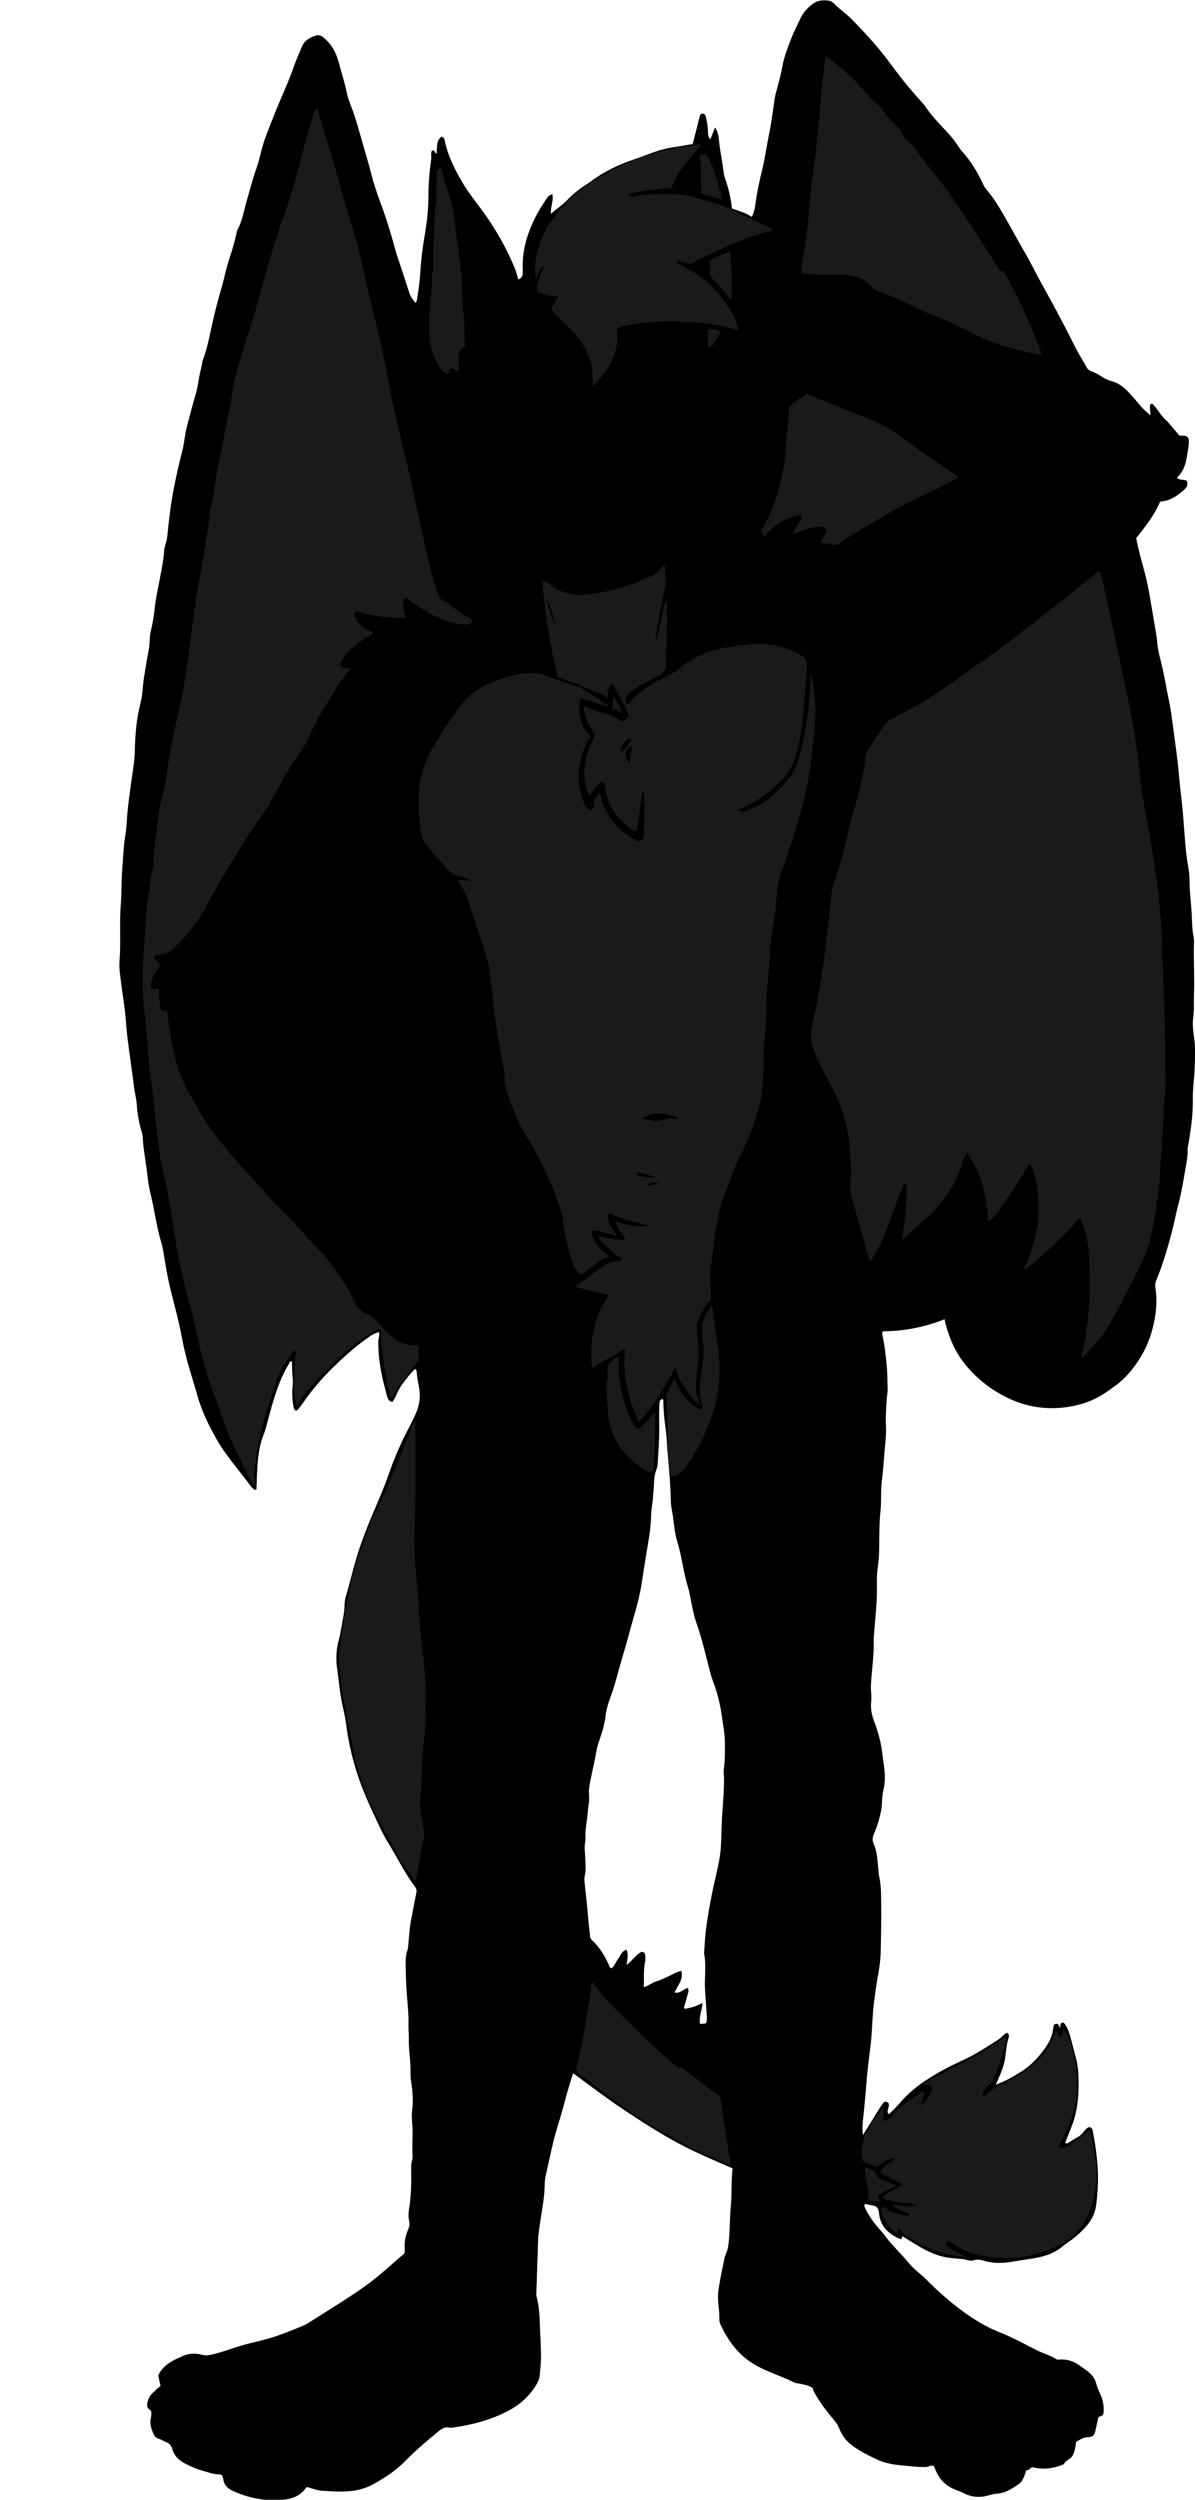<?xml version="1.0" encoding="utf-8"?>
<!-- Generator: Adobe Illustrator 24.1.1, SVG Export Plug-In . SVG Version: 6.00 Build 0)  -->
<svg version="1.1" id="Layer_1" xmlns="http://www.w3.org/2000/svg" xmlns:xlink="http://www.w3.org/1999/xlink" x="0px" y="0px"
	 viewBox="0 0 353.01 738.15" style="enable-background:new 0 0 353.01 738.15;" xml:space="preserve">
<style type="text/css">
	.st0{fill:#1A1A1A;}
</style>
<g>
	<path d="M47.42,704.55c-0.22-1.04-0.44-2.03-0.67-3.1c0.83-1.92,2.38-3.25,4.18-4.29c1-0.58,2.09-1.01,3.15-1.49
		c1.89-0.86,3.85-0.83,5.81-0.3c0.89,0.24,1.67,0.12,2.57-0.07c3.49-0.76,6.77-2.17,10.2-3.07c2.18-0.57,4.39-1.03,6.55-1.66
		c3.62-1.04,7.09-2.49,10.57-3.93c0.38-0.16,0.74-0.36,1.09-0.57c4.68-2.97,9.4-5.88,14.02-8.94c3.83-2.53,7.41-5.4,10.82-8.48
		c1.17-1.05,2.38-2.05,3.68-3.16c0.26-0.6,0.16-1.36,0.14-2.1c-0.05-1.75,0.32-3.39,1.01-4.98c0.35-0.81,0.54-1.56,0.33-2.53
		c-0.26-1.18-0.23-2.48-0.03-3.68c0.61-3.6,0.67-7.21,0.63-10.84c-0.01-1.23-0.09-2.47,0.33-3.67c0.11-0.31,0.09-0.68,0.07-1.02
		c-0.16-2.58,0.06-5.16,0-7.73c-0.04-1.47-0.2-2.95-0.22-4.42c-0.01-0.88,0.17-1.76,0.23-2.64c0.17-2.54-0.07-5.07-0.48-7.56
		c-0.19-1.16-0.11-2.3-0.13-3.42c-0.05-3.01-0.57-5.98-0.5-8.99c0.03-1.29-0.15-2.59-0.1-3.89c0.11-3.02-0.26-6.02-0.48-9.01
		c-0.23-3.14-0.34-6.28-0.36-9.43c-0.01-1.24,0.09-2.46,0.5-3.64c0.27-0.78,0.27-1.61,0.35-2.42c0.22-2.38,0.36-4.76,0.85-7.11
		c0.53-2.54,0.96-5.09,1.48-7.63c0.12-0.6,0.01-1.07-0.34-1.53c-3.1-4.12-5.31-8.78-8.02-13.13c-1.7-2.73-2.96-5.71-4.33-8.61
		c-2.07-4.39-3.95-8.85-5.34-13.51c-1.25-4.2-2.18-8.47-2.72-12.82c-0.21-1.69-0.58-3.37-0.96-5.03c-0.8-3.47-1.13-7.01-1.57-10.53
		c-0.1-0.81-0.26-1.62-0.31-2.43c-0.14-2.27,0.01-4.56,0.61-6.71c0.59-2.12,0.87-4.27,1.27-6.42c0.25-1.34,0.48-2.68,0.48-4.06
		c0-1.86,0.72-3.61,1.19-5.39c1.08-4.09,2.11-8.22,3.5-12.21c0.94-2.7,1.97-5.39,3.08-8.04c1.88-4.47,3.85-8.9,5.44-13.49
		c1.14-3.28,2.48-6.5,3.97-9.66c1.34-2.85,2.98-5.56,4.14-8.47c0.81-2.03,1.09-4.27,0.78-6.45c-0.26-1.82-0.74-3.61-0.81-5.47
		c-0.01-0.17-0.21-0.34-0.39-0.62c-1.57,1.38-2.72,3.04-3.93,4.65c-1.19,1.59-1.71,3.54-2.83,5.15c-1.17-0.26-1.44-1.15-1.66-1.99
		c-0.59-2.24-1.19-4.5-1.63-6.77c-0.47-2.4-0.77-4.84-0.84-7.29c-0.03-1.09-0.14-2.18,0.19-3.26c0.11-0.37,0.02-0.8,0.02-1.33
		c-1.28,0.29-2.27,0.88-3.19,1.54c-1.61,1.15-3.2,2.35-4.71,3.64c-5.42,4.64-10.43,9.67-14.49,15.58c-0.5,0.73-1.07,1.42-1.62,2.12
		c-0.12,0.14-0.34,0.2-0.46,0.27c-0.39-0.01-0.61-0.26-0.67-0.49c-0.4-1.59-0.52-3.23-0.53-4.86c-0.01-1.34,0.32-2.71,0.15-4.02
		c-0.23-1.7-0.14-3.41-0.26-5.09c-0.7-0.24-0.68,0.35-0.86,0.64c-3.29,5.47-4.86,11.57-6.47,17.65c-0.32,1.19-0.64,2.37-1.1,3.51
		c-0.88,2.17-1.27,4.46-1.55,6.78c-0.36,3.05-0.33,6.12-0.48,9.14c-0.57,0.34-0.82-0.07-1.12-0.33c-0.2-0.18-0.4-0.38-0.56-0.6
		c-3.4-4.62-7.28-8.88-10.13-13.91c-2.3-4.06-4.34-8.22-5.61-12.74c-0.96-3.42-2.08-6.8-3.01-10.22c-0.66-2.44-1.22-4.91-1.68-7.39
		c-0.74-4.04-1.8-7.99-2.82-11.96c-0.68-2.65-1.26-5.32-1.74-8.01c-0.5-2.75-0.79-5.57-1.59-8.24c-1.26-4.21-1.77-8.55-2.78-12.79
		c-0.46-1.93-0.89-3.85-1.09-5.82c-0.42-4-1.25-7.95-1.48-11.98c-0.03-0.61-0.17-1.22-0.35-1.8c-0.79-2.56-1.21-5.17-1.4-7.85
		c-0.14-1.89-0.65-3.75-0.88-5.66c-0.56-4.61-1.27-9.2-1.84-13.81c-0.34-2.78-0.48-5.58-0.8-8.36c-0.31-2.71-0.79-5.4-1.11-8.12
		c-0.25-2.1-0.64-4.24-0.47-6.32c0.45-5.6-0.07-11.22,0.38-16.81c0.29-3.55,0.15-7.12,0.45-10.65c0.28-3.26,0.35-6.53,0.9-9.79
		c0.4-2.4,0.43-4.9,0.68-7.34c0.3-2.92,0.7-5.82,1.11-8.72c0.41-2.9,0.93-5.79,1-8.75c0.11-4.78,0.48-9.58,1.69-14.21
		c0.65-2.49,0.63-5,1.02-7.48c0.44-2.83,0.91-5.66,1.45-8.47c0.33-1.69,0.11-3.4,0.52-5.09c0.51-2.12,0.92-4.28,1.14-6.45
		c0.39-3.82,1.31-7.54,1.97-11.3c0.35-2.02,0.79-4.02,0.85-6.08c0.02-0.67,0.25-1.34,0.45-1.99c0.37-1.18,0.53-2.39,0.64-3.62
		c0.43-4.42,0.99-8.83,1.85-13.18c0.7-3.54,1.49-7.08,2.4-10.58c0.65-2.5,0.79-5.12,1.47-7.63c0.84-3.1,1.6-6.23,2.54-9.3
		c0.76-2.5,0.88-5.11,1.59-7.61c0.26-0.92,0.3-1.91,0.63-2.8c1.42-3.8,2.04-7.79,2.96-11.71c0.73-3.12,1.55-6.23,2.45-9.31
		c0.8-2.75,1.32-5.59,2.22-8.32c0.84-2.53,1.62-5.08,2.17-7.69c0.1-0.47,0.21-0.95,0.43-1.37c1.35-2.51,1.77-5.3,2.53-7.99
		c0.95-3.35,1.83-6.73,2.99-10.02c0.59-1.67,1.01-3.41,1.44-5.13c0.9-3.6,2.38-6.98,3.73-10.42c1.94-4.97,4.28-9.78,6.01-14.83
		c0.62-1.81,1.48-3.52,2.15-5.31c0.69-1.85,2.35-2.81,4.15-3.41c0.79-0.26,1.57-0.02,2.29,0.56c2.32,1.9,3.74,4.41,4.47,7.22
		c0.78,2.97,1.77,5.89,2.38,8.92c0.29,1.47,0.82,2.9,1.37,4.3c1.34,3.45,2.26,7.02,3.29,10.56c0.95,3.28,1.93,6.56,2.77,9.87
		c1.09,4.32,2.85,8.41,4.22,12.64c0.95,2.93,1.86,5.86,2.62,8.84c0.32,1.26,0.78,2.48,1.18,3.72c1,3.05,2.04,6.09,2.99,9.16
		c0.37,1.2,1.08,2.13,1.85,3.15c0.19-0.27,0.38-0.42,0.41-0.6c0.49-2.82,0.91-5.64,1.07-8.52c0.2-3.54,0.64-7.07,1.24-10.57
		c0.68-3.98,1.16-7.98,1.15-12.01c0-3.63,0.34-7.23,0.82-10.82c0.11-0.8-0.17-1.64,0.19-2.38c0.96-0.48,0.81,0.7,1.38,0.85
		c0.27-1.76-0.24-3.75,1.46-5.05c0.7,0.21,0.88,0.67,1,1.25c0.89,4.42,2.9,8.36,5.14,12.22c1.86,3.21,4.25,6.04,6.4,9.04
		c3.71,5.2,6.84,10.73,9.24,16.65c0.38,0.94,0.59,1.94,0.93,3.05c0.79-0.38,1.23-0.9,1.29-1.7c0.04-0.48,0.03-0.96,0.01-1.44
		c-0.23-5.93,1.6-11.32,4.36-16.44c0.75-1.38,1.63-2.7,2.48-4.02c0.43-0.67,0.9-1.35,1.89-1.62c0.46,1.98-0.59,3.77-0.42,5.79
		c1.67-1.42,3.37-2.53,4.79-4.01c1.9-1.97,4.05-3.68,6.41-5.1c0.12-0.07,0.23-0.15,0.34-0.23c4.06-3.12,8.62-5.24,13.44-6.85
		c2.46-0.83,4.84-1.86,7.34-2.6c2.84-0.85,5.77-1.07,8.65-1.65c0.26-0.05,0.53-0.08,0.92-0.14c0.69-2.7,1.39-5.39,2.05-8.1
		c0.11-0.44,0.24-0.8,0.71-0.88c0.56-0.09,0.9,0.21,1.06,0.74c0.44,1.45,0.62,2.93,0.7,4.44c0.04,0.8-0.06,1.65,0.72,2.37
		c0.44-1.13,0.85-2.19,1.36-3.49c0.84,1.28,1.06,2.55,1.17,3.77c0.3,3.27,1.04,6.47,1.41,9.73c0.1,0.87,0.46,1.71,0.73,2.56
		c0.8,2.54,1.44,5.12,1.68,7.88c2.01,0.74,4.08,1.21,5.85,2.5c0.73-1.42,0.97-2.78,1.14-4.11c0.45-3.46,1.23-6.84,2.04-10.22
		c0.64-2.65,1.04-5.36,1.54-8.04c0.45-2.41,0.97-4.82,1.3-7.24c0.23-1.69,0.49-3.37,0.72-5.06c0.2-1.44,0.65-2.79,1.01-4.16
		c0.48-1.85,0.97-3.69,1.3-5.58c0.51-2.97,1.65-5.76,2.74-8.58c0.74-1.92,1.73-3.7,2.57-5.57c0.77-1.74,2.01-3.06,3.49-4.23
		c1.47-1.16,3.09-1.3,4.83-1.09c0.72,0.09,1.31,0.49,1.77,0.97c1.56,1.63,3.46,2.87,5.05,4.49c4.18,4.25,8.19,8.64,11.71,13.47
		c2.66,3.64,5.48,7.17,8.54,10.5c0.6,0.65,1.19,1.33,1.69,2.06c1.84,2.75,4.2,5.05,6.41,7.47c1.2,1.32,2.32,2.69,3.28,4.2
		c0.26,0.4,0.53,0.8,0.85,1.16c2.72,3.03,4.84,6.45,6.5,10.15c0.26,0.57,0.63,1.05,1.03,1.52c1.25,1.45,2.33,3.02,3.34,4.66
		c2.88,4.67,5.36,9.55,8.14,14.27c1.42,2.41,2.63,4.95,3.97,7.41c1.72,3.18,3.51,6.33,5.21,9.53c1.86,3.5,3.7,7.03,5.46,10.58
		c1.01,2.03,2.27,3.9,3.34,5.89c0.32,0.6,0.79,0.92,1.39,1.13c1.18,0.41,2.23,1.04,3.26,1.72c0.81,0.52,1.66,0.9,2.6,1.16
		c1.88,0.51,3.47,1.56,4.82,2.98c1.36,1.44,2.65,2.95,3.92,4.47c0.78,0.93,1.77,1.69,2.79,2.65c0.14-1.15-0.42-2.27,0.08-3.33
		c0.69-0.23,0.97,0.37,1.28,0.75c1.13,1.37,2.02,2.93,3.36,4.14c0.51,0.46,0.95,0.99,1.39,1.51c0.8,0.93,1.59,1.88,2.45,2.89
		c0.32,0.02,0.72,0.06,1.13,0.08c1.25,0.07,1.62,0.38,1.67,1.54c0.03,0.61-0.02,1.24-0.11,1.84c-0.22,1.41-0.42,2.83-0.73,4.22
		c-0.41,1.83-1.23,3.47-2.66,4.78c0.82,0.89,1.98,0.43,2.9,0.9c0.56,1.36-0.23,2.24-1.12,2.99c-1.95,1.66-4.04,3.05-6.74,3.16
		c-1.7,4.07-4.39,7.43-7.07,10.8c0.65,3.54,1.67,7,2.6,10.49c0.81,3.05,1.33,6.14,1.84,9.25c0.42,2.56,0.89,5.11,1.31,7.67
		c0.19,1.14,0.38,2.29,0.46,3.45c0.2,2.61,1.02,5.09,1.58,7.62c0.65,2.94,1.12,5.91,1.75,8.84c0.97,4.56,1.4,9.19,2.06,13.78
		c0.46,3.16,0.81,6.37,1.09,9.57c0.29,3.26,0.73,6.51,1.03,9.77c0.3,3.26,0.5,6.54,0.79,9.8c0.21,2.38,0.46,4.76,0.91,7.11
		c0.27,1.41,0.35,2.88,0.35,4.28c0,3.43,0.54,6.82,0.66,10.23c0.07,1.9,0.11,3.83,0.49,5.72c0.14,0.66,0.16,1.36,0.14,2.04
		c-0.14,4.98,0.18,9.95,0.01,14.93c-0.08,2.39,0.08,4.78-0.25,7.17c-0.33,2.39,0.2,4.78,0.44,7.15c0.25,2.59,0.09,5.15,0,7.74
		c-0.1,2.94-0.58,5.85-0.53,8.8c0.07,4.71-0.57,9.37-1.39,14c-0.05,0.27-0.18,0.54-0.17,0.8c0.16,2.49-0.46,4.88-0.85,7.3
		c-0.54,3.3-1.14,6.59-2.02,9.82c-0.53,1.97-0.88,3.99-1.38,5.98c-1.37,5.44-2.91,10.83-5.05,16.02c-0.34,0.83-0.26,1.62-0.14,2.42
		c0.55,3.92,0.1,7.75-0.86,11.56c-1,3.98-2.74,7.6-5.13,10.89c-1.56,2.16-3.34,4.15-5.5,5.78c-1.31,0.99-2.62,1.95-4.02,2.83
		c-3.61,2.28-7.6,3.48-11.77,3.93c-5.61,0.6-11.02-0.29-16.17-2.74c-4.4-2.09-8.23-4.89-11.5-8.48c-2.61-2.86-4.63-6.1-5.91-9.77
		c-0.56-1.6-1.16-3.19-1.47-5.1c-6,2.4-12.07,3.52-18.21,3.58c-0.36,0.54-0.2,0.95-0.12,1.33c0.67,3.01,0.98,6.06,1.26,9.12
		c0.2,2.12,0.14,4.24,0.24,6.35c0.06,1.18-0.24,2.31-0.29,3.47c-0.13,2.58-0.35,5.15-0.2,7.76c0.14,2.37-0.21,4.77-0.4,7.16
		c-0.23,2.93-0.42,5.87-0.8,8.78c-0.4,3-0.09,6.01-0.41,8.99c-0.42,3.89-0.34,7.79-0.41,11.69c-0.03,1.7-0.16,3.42-0.42,5.1
		c-0.31,2.04-0.24,4.08-0.23,6.12c0.02,4.73-0.57,9.41-0.9,14.12c-0.02,0.27-0.08,0.55-0.07,0.82c0.17,4.25-0.45,8.46-0.75,12.68
		c-0.07,1.03-0.08,2.05-0.01,3.08c0.07,0.89,0.15,1.79,0.04,2.67c-0.28,2.18,0.22,4.22,0.96,6.22c1.13,3.02,1.99,6.08,2.33,9.32
		c0.24,2.31,0.76,4.57,0.74,6.92c-0.01,1.31-0.15,2.61-0.45,3.86c-0.49,2.01-0.27,4.08-0.68,6.09c-0.47,2.29-1.11,4.51-2.06,6.64
		c-0.48,1.08-0.57,2.09-0.08,3.15c1.04,2.23,1.03,4.65,1.31,7.01c0.1,0.81,0.08,1.63,0.27,2.44c0.64,2.82,0.57,5.69,0.61,8.56
		c0.05,4.55-0.04,9.1-0.14,13.65c-0.06,2.81-0.51,5.58-1.02,8.33c-0.37,2.01-0.61,4.04-0.89,6.07c-0.58,4.19-0.55,8.43-1.01,12.63
		c-0.32,2.85-0.72,5.69-1.01,8.54c-0.26,2.45-0.4,4.9-0.63,7.35c-0.2,2.24-0.43,4.48-0.67,6.72c-0.15,1.4-0.22,2.79-0.04,4.63
		c1.82-2.93,3.39-5.48,4.97-8.01c0.33-0.52,0.67-1.03,1.04-1.53c0.28-0.38,0.71-0.42,1.11-0.27c0.43,0.17,0.61,0.56,0.56,1
		c-0.04,0.4-0.19,0.79-0.27,1.19c-0.08,0.44-0.29,0.91,0.27,1.46c1.09-1.12,2.25-2.18,3.25-3.36c2.37-2.8,5.16-5.08,8.23-7.04
		c3.23-2.07,6.59-3.87,10.1-5.45c3.87-1.74,7.43-4.08,10.99-6.38c0.85-0.55,1.39-1.49,2.31-1.85c0.73,0.4,0.64,1.03,0.48,1.51
		c-0.57,1.77-0.74,3.6-0.94,5.43c-0.28,2.47-1.23,4.75-2.24,7c-0.17,0.37-0.33,0.74-0.63,1.42c1.8-0.68,3.27-1.39,4.71-2.19
		c0.6-0.33,1.16-0.73,1.76-1.06c2.56-1.4,4.75-3.34,6.55-5.54c1.79-2.19,3.56-4.55,3.91-7.56c0.02-0.13,0.07-0.27,0.09-0.4
		c0.07-0.54,0.06-1.14,0.79-1.25c0.9-0.14,0.82,0.71,1.14,1.18c0.05-0.15,0.12-0.27,0.13-0.4c0.04-0.48-0.01-1.03,0.62-1.14
		c0.49-0.08,0.67,0.37,0.9,0.7c0.92,1.32,1.28,2.87,1.7,4.38c0.47,1.71,0.85,3.44,1.34,5.15c0.45,1.56,0.68,3.22,0.76,4.85
		c0.23,4.52,0.06,9.04-1.22,13.42c-0.55,1.9-1.39,3.71-2.1,5.56c-0.19,0.49-0.38,0.98-0.55,1.44c0.47,0.37,0.74,0.06,1.01-0.09
		c0.95-0.55,1.86-1.15,2.82-1.68c1.07-0.58,1.63-1.64,2.47-2.43c0.77-0.73,1.6-0.48,1.81,0.56c0.86,4.35,1.47,8.73,1.57,13.18
		c0.06,2.82-0.15,5.61-0.46,8.39c-0.28,2.49-1.25,4.73-2.94,6.64c-1.64,1.86-3.47,3.49-5.53,4.86c-0.51,0.34-1.01,0.71-1.48,1.11
		c-2.59,2.23-5.76,3.1-9.01,3.63c-1.81,0.3-3.63,0.54-5.45,0.86c-2.88,0.52-5.8,0.68-8.68-0.17c-1.04-0.31-2.08-0.54-3.21-0.16
		c-0.99,0.33-2.01-0.21-3.02-0.34c-1.63-0.2-3.28-0.25-4.89-0.52c-2.87-0.49-5.48-1.71-7.98-3.15c-1.72-0.99-3.39-2.06-5.09-3.1
		c-0.12,0.28-0.24,0.57-0.38,0.9c-1.4-0.48-2.61-1.2-3.71-2.13c-1.59-1.35-2.49-3.05-2.79-5.09c-0.08-0.54-0.06-1.09-0.31-1.6
		c-0.25-0.52-0.58-0.94-1.16-1.07c-0.92-0.21-1.84-0.39-2.66-0.56c-0.49,0.54-0.16,0.88,0,1.23c0.96,2.14,2.34,4.02,3.83,5.81
		c0.53,0.63,1.15,1.18,1.63,1.85c2.22,3.14,5.08,5.72,7.53,8.67c1,1.2,2.21,2.25,3.41,3.26c1.48,1.23,2.76,2.66,4.16,3.97
		c4.61,4.32,9.52,8.25,15.11,11.25c1.5,0.81,3.09,1.48,4.67,2.12c3.69,1.5,7.15,3.45,10.71,5.21c1.77,0.88,3.74,1.34,5.4,2.46
		c0.37,0.25,0.8,0.12,1.2,0.1c2.06-0.08,3.9,0.52,5.58,1.71c1.12,0.79,2.27,1.53,3.27,2.48c0.82,0.78,1.41,1.68,1.69,2.76
		c0.29,1.13,0.74,2.2,1.23,3.25c0.74,1.58,1.09,3.23,1.01,4.98c-0.06,1.26-0.04,1.26-1.54,1.83c-0.31,1.4-0.64,2.86-0.96,4.31
		c-0.22,1.01-0.94,1.61-1.88,1.6c-1.46-0.02-2.56,0.7-3.76,1.42c-0.11,1.05-0.29,2.13-0.64,3.17c-0.25,0.73-0.62,1.38-1.28,1.81
		c-0.57,0.37-1.15,0.68-1.52,1.32c-0.28,0.47-0.89,0.58-1.42,0.76c-2.85,0.95-5.07,1.08-8.08,0.41c-0.69,0.13-0.91,1.1-1.77,0.83
		c-0.23,0.71-0.39,1.3-0.62,1.86c-0.37,0.89-0.83,1.78-1.64,2.32c-1.92,1.28-3.85,2.61-6.25,2.78c-0.83,0.06-1.62,0.22-2.41,0.46
		c-2.59,0.81-5.09,0.69-7.53-0.57c-0.91-0.47-1.89-0.78-2.83-1.18c-2.6-1.08-4.37-2.99-5.47-5.55c-0.19-0.44-0.38-0.88-0.55-1.28
		c-0.97-0.43-1.76,0.35-2.64,0.28c-0.89-0.06-1.79,0.01-2.67-0.09c-3.85-0.43-7.79-0.41-11.42-2.1c-2.73-1.27-5.43-2.62-7.81-4.49
		c-1.6-1.25-2.69-2.91-3.45-4.77c-0.34-0.83-0.78-1.55-1.36-2.25c-1.85-2.2-3.63-4.45-5.14-6.92c-0.53-0.88-1.1-1.73-1.28-2.66
		c-1.18-0.9-2.49-1.01-3.74-1.31c-0.6-0.14-1.27-0.12-1.79-0.39c-3.78-1.91-7.89-3.08-11.58-5.23c-4.71-2.73-7.76-6.83-10.04-11.62
		c-0.26-0.55-0.47-1.19-0.45-1.78c0.1-2.6-0.57-5.16-0.37-7.78c0.08-1.1,0.33-2.16,0.5-3.24c0.33-2.02,0.77-4.03,1.19-6.03
		c0.15-0.74,0.25-1.51,0.57-2.18c0.7-1.46,0.84-3.04,0.97-4.59c0.26-3.2,0.22-6.42,0.53-9.61c0.35-3.67,0.04-7.36,0.53-11.15
		c-5.58-2.42-11.19-4.77-16.55-7.69c-5.42-2.95-10.59-6.29-15.72-9.71c-5.05-3.36-9.86-7.04-14.86-10.7
		c-0.58,1.89-1.13,3.56-1.61,5.25c-0.86,3.03-1.61,6.09-2.55,9.09c-0.82,2.61-1.57,5.24-2.15,7.91c-0.6,2.74-1.23,5.46-1.82,8.2
		c-0.33,1.54-0.22,3.13-0.35,4.7c-0.34,4.02-1.23,7.96-1.66,11.96c-0.05,0.48-0.15,0.95-0.17,1.43c-0.19,5.6-0.37,11.21-0.55,16.81
		c-0.01,0.27,0.06,0.54,0.13,0.8c0.65,2.53,0.83,5.14,0.9,7.72c0.09,3.48,0.41,6.95,0.35,10.44c-0.03,1.65-0.25,3.27-0.37,4.9
		c-0.1,1.4-0.88,2.61-1.63,3.73c-1.85,2.77-4.32,4.91-7.26,6.52c-5.24,2.86-10.89,4.34-16.75,5.17c-0.34,0.05-0.7,0.09-1.02,0.02
		c-1.26-0.27-2.19,0.24-3.15,1.02c-3.33,2.74-6.65,5.49-9.66,8.59c-2.88,2.97-6.29,5.25-9.92,7.21c-3.1,1.67-6.45,2.1-9.89,2.06
		c-1.62-0.02-3.24-0.13-4.86-0.22c-1.59-0.09-3.05-0.67-4.51-1.12c-0.16,0.09-0.32,0.13-0.39,0.23c-1.82,2.62-4.56,3.4-7.5,3.59
		c-4.94,0.33-9.65-0.62-14.15-2.69c-1.55-0.72-2.58-1.74-2.8-3.49c-0.05-0.39-0.26-0.77-0.38-1.11c-0.26-0.11-0.45-0.25-0.64-0.25
		c-1.89,0-3.61-0.69-5.39-1.19c-1.72-0.48-3.33-1.22-4.92-2.04c-1.79-0.93-3.15-2.27-3.69-4.2c-0.34-1.21-1.01-1.85-2.12-2.23
		c-0.64-0.22-1.18-0.67-1.86-0.85c-0.75-0.21-1.34-0.75-1.63-1.48c-0.58-1.45-1.16-2.91-0.78-4.54c0.11-0.46,0.14-0.95,0.16-1.43
		c0.02-0.41,0.01-0.83-0.4-1.09c-1.12-0.71-0.9-1.71-0.61-2.74c0.33-1.17,1.08-2.04,1.98-2.8
		C46.19,705.49,46.79,705.04,47.42,704.55z M208.48,597.49c0.42-0.76,0.36-1.38,0.32-1.99c-0.16-2.59-0.35-5.18-0.52-7.76
		c-0.24-3.6,0.41-7.23-0.27-10.82c-0.03-0.13-0.01-0.27,0-0.41c0.15-2.04,0.23-4.09,0.47-6.13c0.29-2.44,0.67-4.87,1.1-7.28
		c0.47-2.62,1-5.22,1.59-7.82c0.72-3.19,1.53-6.36,1.76-9.64c0.14-1.96,0.18-3.93,0.23-5.89c0.11-4.91,0.77-9.78,0.72-14.69
		c-0.01-0.86-0.19-1.72-0.06-2.62c0.39-2.71,0.35-5.45,0.31-8.18c-0.04-2.67-0.59-5.29-0.96-7.93c-0.33-2.36-0.85-4.69-1.55-6.99
		c-0.54-1.76-1.28-3.44-1.75-5.24c-1.34-5.08-2.48-10.23-4.25-15.2c-0.48-1.34-0.77-2.76-1.09-4.16c-0.47-2.07-0.71-4.2-1.33-6.2
		c-1.34-4.32-1.76-8.83-3.08-13.15c-0.67-2.2-0.96-4.53-1.23-6.85c-0.2-1.76-0.69-3.5-0.72-5.27c-0.11-5.06-0.58-10.1-1.03-15.13
		c-0.16-1.77-0.15-3.55-0.39-5.31c-0.41-2.91-0.73-5.82-0.8-8.76c-0.01-0.32,0.1-0.67-0.22-0.96c-0.89,0.17-0.92,0.92-0.94,1.57
		c-0.07,1.64-0.11,3.29-0.06,4.93c0.1,3.84-0.14,7.66-0.38,11.48c-0.06,0.95-0.09,1.96-0.43,2.82c-0.77,1.9-0.67,3.89-0.82,5.85
		c-0.06,0.75-0.16,1.5-0.19,2.24c-0.07,1.71-0.51,3.37-0.55,5.09c-0.06,2.59-0.31,5.18-0.77,7.74c-0.49,2.75-0.91,5.52-1.35,8.29
		c-0.35,2.16-0.62,4.32-1.04,6.47c-0.84,4.36-2.24,8.58-3.38,12.87c-1.01,3.83-2.2,7.62-3.25,11.44c-0.67,2.44-1.34,4.87-2.23,7.24
		c-0.75,1.98-1.33,4.02-1.52,6.15c-0.07,0.75-0.3,1.47-0.44,2.2c-0.53,2.62-1.77,5.02-2.21,7.67c-0.48,2.96-1.24,5.87-1.8,8.81
		c-0.24,1.27-0.5,2.59-0.37,3.85c0.19,1.87-0.25,3.66-0.39,5.47c-0.17,2.23-0.69,4.44-0.68,6.7c0,0.68,0.07,1.39-0.07,2.05
		c-0.29,1.35-0.05,2.69-0.01,4.01c0.06,1.98,0.35,3.93-0.12,5.91c-0.2,0.85-0.06,1.76,0.04,2.65c0.39,3.53,0.79,7.05,1.05,10.59
		c0.11,1.5,0.39,2.98,0.48,4.49c0.03,0.52,0.24,0.9,0.61,1.24c2.19,2.03,3.71,4.53,4.92,7.23c0.18,0.4,0.24,0.95,0.84,1.05
		c0.92-0.77,1.28-1.93,1.97-2.85c0.69-0.93,0.98-2.27,2.48-2.62c0.61,1.53,0.13,2.92-0.02,4.48c1.7-1.26,2.72-3.06,4.49-3.91
		c0.59,0.13,0.96,0.43,1,0.97c0.05,0.61,0.15,1.26,0.01,1.84c-0.59,2.5-0.27,5.03-0.45,7.62c0.76-0.09,1.31-0.5,1.91-0.81
		c0.54-0.28,1.07-0.63,1.65-0.8c1.58-0.47,3.05-1.19,4.52-1.92c0.95-0.48,1.89-1.04,3.02-1.26c0.78,2.61-1.15,4.3-1.95,6.43
		c1.61,0.33,2.59-1.04,3.85-1.36c0.31,0.51,0.27,0.92,0.16,1.32c-0.32,1.19-0.67,2.36-0.98,3.55c-0.11,0.42-0.48,0.86-0.06,1.29
		c1.83-0.27,3.54-0.83,5.27-1.74c-0.15,2.19-1.12,4.09-0.76,6.21C207.37,597.59,207.9,597.54,208.48,597.49z"/>
</g>
<g>
	<path class="st0" d="M181.83,360.67c3.48,1.09,6.78,1.8,10.27,1.24c-1.4-0.32-2.8-0.62-4.19-0.96c-1.26-0.31-2.53-0.61-3.77-0.98
		c-1.37-0.4-2.72-0.89-3.74-1.8c-0.64,0.12-0.8,0.48-0.78,0.92c0.04,1.33,0.36,2.57,1.16,3.65c0.48,0.66,0.97,1.32,1.45,1.97
		c-0.42,0.47-0.75,0.04-1.09-0.05c-1.59-0.4-3.17-0.84-4.76-1.24c-0.53-0.13-1.08-0.27-1.64,0.28c0.12,1.55,0.94,2.85,1.84,4.14
		c0.87,1.25,2.25,1.95,3.31,3.12c-3.22,1.27-5.58,3.59-8.25,5.53c-2.03-1.76-2.83-4.17-3.47-6.58c-0.84-3.17-1.47-6.39-1.84-9.65
		c-0.23-2-1.07-3.81-1.69-5.69c-2.26-6.86-5.56-13.24-9.3-19.39c-2.43-4-4.23-8.26-5.61-12.71c-0.48-1.55-0.83-3.16-0.67-4.85
		c0.09-0.92-0.23-1.89-0.39-2.83c-1.07-6.12-2.32-12.22-2.93-18.42c-0.33-3.4-0.79-6.78-1.17-10.17c-0.23-2.13-1.04-4.11-1.68-6.12
		c-1.45-4.56-2.99-9.09-4.44-13.65c-0.52-1.64-1.17-3.2-2.1-4.66c-0.36-0.57-0.68-1.17-1.11-1.93c1.43-0.19,2.66,0.46,3.92,0.15
		c-1.26-0.68-2.63-1.03-3.98-1.36c-0.93-0.22-1.65-0.7-2.27-1.31c-2.82-2.79-5.4-5.8-7.71-9.04c-0.73-1.03-0.83-2.33-0.99-3.5
		c-0.45-3.44-0.66-6.92-0.49-10.38c0.24-5.07,1.83-9.74,4.4-14.15c2.63-4.5,5.58-8.77,8.74-12.9c0.84-1.1,1.95-1.91,3.01-2.77
		c2.99-2.44,6.52-3.59,10.13-4.71c2.73-0.85,5.45-1.25,8.28-1.13c0.76,0.03,1.47,0.15,2.19,0.44c3.37,1.34,6.78,2.58,10.26,3.61
		c0.26,0.08,0.59,0.08,0.77,0.25c1.87,1.75,4.48,2.37,6.28,4.19c0.42,0.43,0.9,0.57,1.47,0.6c0.33,0.01,0.42,0.27,0.28,0.68
		c-2.74-0.45-5.28-1.62-8.12-2.35c-0.58,4.23-0.29,8.09,3.03,11.27c-1.84,2.82-2.91,5.96-3.33,9.31c-0.44,3.53,0.05,6.95,1.35,10.26
		c0.25,0.64,0.56,1.26,1.08,1.73c0.37,0.34,0.81,0.52,1.32,0.29c0.41-0.19,0.65-0.57,0.62-0.99c-0.1-1.32,0.42-2.4,1.19-3.41
		c0.13-0.16,0.27-0.3,0.55-0.26c1.59,6.63,5.38,11.45,11.6,14.17c0.87-0.38,1.32-0.82,1.35-1.61c0.18-4.31,0.23-8.63,0.05-12.94
		c0-0.06-0.06-0.11-0.23-0.42c-0.99,4.04-1.17,7.98-1.87,11.83c-0.92,0.12-1.49-0.44-2.07-0.88c-4.12-3.1-6.71-7.14-7.38-12.31
		c-0.06-0.49-0.06-0.96-0.71-1.34c-1.82,0.83-2.69,2.65-3.78,4.29c-2.11-3.87-2.53-10.1,1.62-18.27c-1.37-1.91-2.53-4-3.12-6.35
		c-0.16-0.64-0.36-1.33-0.04-2.1c1.9,0.97,3.91,1.68,5.96,2.14c2.06,0.46,3.69,1.75,5.45,2.5c0.67-0.09,0.68-0.56,0.87-0.9
		c0.16-0.28,0.68-0.1,0.85-0.72c-1.02-3.02-2.84-5.85-4.4-8.8c-0.16-0.31-0.41-0.55-0.94-0.53c-0.97,1.02-0.68,2.47-0.94,3.85
		c-2.4-1.36-4.93-2.17-7.35-3.24c-2.37-1.05-4.85-1.84-7.45-2.82c-2.16-9.29-3.73-18.76-4.49-28.44c1.1,0.18,1.87,0.75,2.59,1.35
		c2.15,1.76,4.73,2.46,7.38,2.84c1.97,0.28,3.95-0.25,5.91-0.5c5.69-0.72,11-2.71,16.22-5c0.95-0.42,1.82-0.95,2.52-1.74
		c0.4-0.46,0.76-0.95,1.42-1.78c0.42,2.94,0.65,5.27,0.05,7.7c-1.16,4.64-1.84,9.38-2.66,14.09c-0.05,0.26-0.01,0.54-0.01,1.2
		c1.38-4.21,1.92-8.2,2.91-12.14c0.8,0.94,0.42,2.01,0.48,2.98c0.1,1.68,0.26,3.37-0.02,5.05c-0.1,0.6-0.09,1.23-0.1,1.84
		c-0.05,2.87-0.09,5.74-0.14,8.61c-0.03,1.7-0.74,2.93-2.35,3.73c-2.63,1.31-5.28,2.58-7.74,4.23c-1.41,0.95-2.06,2.11-1.71,3.77
		c0.54,0.26,0.81-0.05,1.09-0.36c2.47-2.84,5.5-4.91,8.85-6.56c1.41-0.7,2.76-1.52,4.17-2.22c1.25-0.62,2.18-1.64,3.28-2.45
		c3.61-2.64,7.69-4.13,12.05-4.89c2.96-0.52,5.94-0.92,8.95-1.04c4.78-0.19,9.23,0.85,13.32,3.33c1.08,0.66,1.85,1.67,1.76,3.04
		c-0.21,3.06-0.47,6.13-0.73,9.19c-0.15,1.77-0.31,3.54-0.43,5.31c-0.26,3.91-1.04,7.69-2.02,11.48c-0.79,3.04-2.2,5.67-4.3,7.81
		c-2.87,2.93-6.1,5.5-9.84,7.32c-1.04,0.5-2.08,1.01-3.16,1.54c1.27,0.53,1.55,0.6,2.62,0.17c2.74-1.11,5.56-2.3,7.62-4.38
		c2.61-2.64,5.51-5.12,6.98-8.75c0.78-1.92,1.24-3.9,1.73-5.89c1.1-4.45,1.78-8.99,2.19-13.54c0.25-2.71,0.36-5.45,0.23-8.21
		c0.62,1.46,0.86,3.01,1.05,4.56c0.4,3.32,0.66,6.66,0.42,10.01c-0.14,1.97-0.32,3.95-0.54,5.91c-0.29,2.64-0.61,5.29-0.98,7.92
		c-0.42,3.04-1.02,6.05-1.75,9.04c-1.14,4.72-2.51,9.37-4.08,13.96c-0.82,2.39-1.5,4.84-2.5,7.16c-1.09,2.52-1.23,5.16-1.53,7.79
		c-0.23,1.97-0.33,3.95-0.62,5.91c-0.64,4.18-1.34,8.36-1.47,12.6c-0.11,3.42-0.69,6.79-0.84,10.2c-0.04,0.82-0.1,1.64-0.08,2.46
		c0.07,4.11-0.27,8.19-0.66,12.28c-0.16,1.7-0.18,3.41-0.14,5.12c0.07,2.81-0.26,5.61-0.49,8.39c-0.22,2.57-0.86,5.1-1.63,7.58
		c-1.26,4.06-2.85,7.98-4.81,11.75c-1.83,3.53-2.88,7.39-4.47,11.01c-1.34,3.04-1.83,6.28-2.48,9.49
		c-0.83,4.08-1.06,8.25-1.75,12.34c-0.43,2.57-0.03,5.03,0.03,7.54c0.02,0.75,0,1.5,0,2.36c-2.26,1.61-2.98,4.31-4.28,7.24
		c0.17,1.8,0.42,4.23,0.61,6.67c0.16,1.98-0.02,3.93-0.26,5.91c-0.32,2.69-0.9,5.39-0.25,8.15c0.21,0.91,0.71,1.76,0.77,2.92
		c-1.88-1.49-2.97-3.39-4.26-5.12c-1.26-1.69-2.28-3.51-2.75-6.06c-3.23,5.95-6.34,11.4-10.86,16.2c-3.1-6.91-4.92-13.86-4.04-21.6
		c-3.37,2-6.59,3.48-9.63,5.73c-0.61-2.65-0.39-5.13-0.19-7.64c0.19-2.48,0.74-4.85,1.51-7.2c0.79-2.41,2.02-4.6,3.58-6.88
		c-3.48-0.32-6.54-1.54-9.7-2.25c-0.06-0.69,0.47-0.7,0.77-0.92c1.48-1.11,2.99-2.17,4.46-3.3c2.24-1.72,4.48-3.43,7.51-3.39
		c0.17,0,0.35-0.18,0.51-0.29c0.05-0.03,0.06-0.12,0.13-0.27c-0.42-1.07-1.76-1.09-2.44-1.95c-0.67-0.85-1.6-1.48-2.39-2.24
		c-0.77-0.74-1.56-1.46-2.05-2.7c2.7,0.62,5.22,1.15,7.98,1.16c-0.3-1.04-1.08-1.74-1.55-2.6
		C182.72,362.7,182.1,361.95,181.83,360.67z M189.76,330.26c0.81,0.51,1.38,0.12,1.91,0.34c1.68,0.7,3.37,0.37,5.01-0.13
		c0.95-0.29,1.85-0.44,2.8-0.14c0.26,0.08,0.54,0.12,0.92-0.17c-2.1-1.07-4.29-1.25-6.49-1.38
		C192.39,328.7,191.22,329.51,189.76,330.26z M186,225.46c0.07-1.96,0.42-3.45,0.77-5.09c-1.11,0.12-1.56,0.78-1.78,1.54
		C184.67,223.05,184.83,224.15,186,225.46z M161.14,176.1c0.81,3.03,1.64,5.97,3.07,8.7C163.47,181.78,162.59,178.8,161.14,176.1z
		 M186.61,218.38c-1.18-0.55-1.63,0.2-2.1,0.72c-0.87,0.96-1.22,2.14-1.02,3.27C184.61,221.12,185.68,219.9,186.61,218.38z
		 M193.53,347.83c-1.45-0.89-3.05-1.32-4.7-1.59c-0.33-0.05-0.64,0.15-0.61,0.74C189.91,347.57,191.72,347.68,193.53,347.83z
		 M194.75,349.09c-1.62,0.15-2.89,0.16-3.98,0.95C192.03,350,193.3,350.01,194.75,349.09z"/>
	<path class="st0" d="M324.8,168.76c0.76,1.36,0.89,2.88,1.22,4.31c1.32,5.72,2.57,11.46,3.81,17.2c1.06,4.94,2.05,9.9,3.12,14.84
		c1.1,5.07,1.97,10.19,2.77,15.32c0.52,3.3,0.79,6.65,1.14,9.97c0.53,4.97,1.68,9.83,2.51,14.74c1.06,6.26,2.09,12.52,2.8,18.84
		c0.34,3.05,0.63,6.1,0.84,9.16c0.27,3.95,0.22,7.91,0.46,11.86c0.17,2.93,0.15,5.87,0.32,8.8c0.42,7.23,0.37,14.48,0.43,21.71
		c0.03,3.61,0.25,7.24-0.4,10.84c-0.17,0.93-0.02,1.91-0.07,2.87c-0.22,3.82-0.36,7.64-0.72,11.45c-0.29,3.13-0.32,6.28-0.64,9.41
		c-0.34,3.32-0.87,6.63-1.38,9.93c-0.24,1.55-0.69,3.06-0.96,4.6c-0.56,3.2-1.8,6.16-3.19,9.06c-3.27,6.78-6.69,13.48-10.7,19.87
		c-0.93,1.48-2.14,2.66-3.28,3.91c-1.05,1.14-1.94,2.44-3.2,3.41c-0.37-0.57-0.12-1,0-1.45c1.06-3.91,1.49-7.91,1.89-11.93
		c0.48-4.91,0.39-9.84,0.23-14.76c-0.14-4.43-0.74-8.82-2.76-13.03c-1.59,1.1-2.44,2.79-3.74,4.03c-1.39,1.32-2.76,2.66-4.17,3.96
		c-1.35,1.26-2.75,2.47-4.11,3.71c-1.34,1.23-2.69,2.46-4.24,3.44c-0.34-0.53,0.04-0.85,0.19-1.2c1.57-3.73,2.78-7.56,3.49-11.54
		c0.18-1,0.21-2.04,0.25-3.06c0.15-3.98-0.01-7.94-1.01-11.81c-0.3-1.18-0.62-2.39-1.66-3.45c-0.3,0.43-0.63,0.81-0.86,1.24
		c-2.42,4.47-5.45,8.54-8.3,12.73c-0.75,1.11-1.66,2.12-2.97,3.05c-0.44-7.42-1.94-14.25-6.15-20.36c-0.87,0.63-1.01,1.45-1.25,2.2
		c-0.71,2.22-1.52,4.39-2.51,6.51c-0.53,1.12-1.12,2.18-1.89,3.16c-1.32,1.66-2.55,3.39-3.93,5c-0.89,1.03-1.94,1.92-2.97,2.83
		c-2.15,1.9-4.32,3.76-6.77,5.89c0.87-5.75,1.7-11.15,1.32-16.65c-0.8,0.06-0.82,0.53-0.97,0.88c-1.75,4.24-3.35,8.53-4.9,12.85
		c-1.04,2.91-2.47,5.63-4.02,8.3c-0.2,0.35-0.38,0.73-0.8,0.9c-0.39-0.44-0.47-0.98-0.61-1.51c-1.58-5.66-3.17-11.32-4.78-16.98
		c-0.34-1.2-0.51-2.39-0.48-3.64c0.04-1.83,0.29-3.67,0.19-5.48c-0.21-3.81-0.3-7.65-1.19-11.39c-0.65-2.73-1.43-5.42-2.41-8.05
		c-0.1-0.26-0.2-0.51-0.32-0.75c-1.65-3.23-3.22-6.5-5-9.66c-0.95-1.69-1.61-3.45-2.26-5.25c-0.8-2.2-0.83-4.29-0.32-6.58
		c1.1-4.93,1.98-9.91,2.83-14.9c0.58-3.43,0.98-6.89,1.39-10.35c0.59-5.02,1.11-10.04,1.68-15.06c0.05-0.4,0.19-0.8,0.32-1.18
		c1.76-5.11,3.23-10.3,4.38-15.59c0.8-3.67,2.03-7.24,2.94-10.89c0.94-3.78,1.83-7.58,2.28-11.45c0.09-0.76,0.27-1.48,0.69-2.12
		c1.57-2.41,3.14-4.81,4.72-7.21c0.62-0.93,1.45-1.56,2.47-2.07c7.52-3.83,14.7-8.2,21.42-13.32c1.9-1.45,3.95-2.72,5.9-4.1
		c6.76-4.8,13.27-9.91,19.77-15.04c4.51-3.56,8.99-7.17,13.49-10.74C324.29,168.85,324.51,168.85,324.8,168.76z"/>
	<path class="st0" d="M115.44,412.97c-1.58-6.74-2.9-13.53-2.94-20.45c-0.84-0.26-1.34,0.15-1.86,0.47
		c-4.42,2.67-8.42,5.86-12.06,9.52c-1.84,1.85-3.79,3.6-5.49,5.56c-1.94,2.24-3.99,4.42-5.41,7.51c-0.7-3.07-0.99-5.78-0.78-8.55
		c0.21-2.71,0.1-5.45,0.55-8.09c-0.61-0.22-0.78,0.05-0.98,0.35c-0.72,1.08-1.51,2.12-2.21,3.21c-1.37,2.14-2.57,4.35-3.04,6.91
		c-0.13,0.73-0.49,1.42-0.75,2.13c-2.38,6.44-4.08,13.05-4.93,19.87c-0.3,2.42-0.8,4.86-0.06,7.31c-0.73,0.06-0.77-0.43-0.96-0.75
		c-1.99-3.37-3.48-6.98-5.22-10.47c-2.53-5.1-4.02-10.61-6.16-15.87c-1.48-3.62-2.43-7.39-3.44-11.16
		c-1.19-4.42-1.93-8.95-3.12-13.36c-0.54-1.98-1.11-3.95-1.62-5.94c-1.17-4.57-2.17-9.17-2.93-13.83
		c-0.74-4.52-1.38-9.05-2.17-13.56c-0.47-2.69-1.09-5.36-1.74-8.01c-0.78-3.2-1.08-6.46-1.54-9.7c-0.76-5.27-1.03-10.59-1.81-15.87
		c-0.51-3.43-0.94-6.9-1.1-10.39c-0.14-3.13-0.47-6.26-0.76-9.39c-0.1-1.09-0.36-2.16-0.44-3.24c-0.38-5.25-0.43-10.49-0.04-15.74
		c0.24-3.2,0.43-6.41,0.66-9.61c0.2-2.77,0.29-5.58,0.92-8.32c0.27-1.19,0.21-2.44,0.44-3.66c0.19-1.01,0.34-2.02,0.65-3
		c0.1-0.32,0.23-0.67,0.22-0.99c-0.11-3.44,0.56-6.81,0.91-10.2c0.38-3.65,0.78-7.32,1.84-10.89c0.71-2.41,0.99-4.95,1.35-7.45
		c0.7-4.88,1.75-9.68,2.76-14.5c0.7-3.34,1.51-6.66,2.13-10.02c0.54-2.95,0.9-5.94,1.31-8.92c0.5-3.65,0.97-7.31,1.47-10.97
		c0.39-2.84,0.68-5.7,1.23-8.51c1.19-6.03,2.12-12.11,3.07-18.18c0.25-1.62,0.54-3.23,0.57-4.88c0.02-1.18,0.68-2.2,0.84-3.37
		c0.47-3.45,1.02-6.89,1.64-10.31c0.62-3.42,1.41-6.82,2.04-10.24c0.81-4.36,1.78-8.69,2.41-13.09c0.27-1.89,0.81-3.74,1.34-5.58
		c1.16-4,2.28-8.03,3.63-11.97c2.39-6.93,3.9-14.1,6.12-21.07c1.16-3.64,2.11-7.38,3.5-10.92c1.41-3.56,2.41-7.21,3.47-10.85
		c1.06-3.61,1.94-7.27,2.94-10.89c0.82-2.97,1.67-5.92,2.56-8.87c0.23-0.76,0.45-1.58,1.3-2.28c0.25,0.94,0.46,1.75,0.7,2.55
		c1.32,4.39,2.67,8.77,3.96,13.17c1.94,6.63,3.67,13.33,5.81,19.89c2.14,6.53,3.25,13.28,4.89,19.91
		c1.64,6.64,3.23,13.29,4.68,19.97c0.57,2.59,0.92,5.24,1.45,7.85c1.54,7.5,3.35,14.94,5.14,22.39c1.01,4.19,1.78,8.43,2.8,12.61
		c1.23,5.05,2.14,10.17,3.33,15.23c0.72,3.06,1.61,6.08,2.61,9.06c0.41,1.24,0.78,2.72,2.49,3.07c0.41,0.09,0.74,0.58,1.11,0.89
		c1.56,1.35,3.25,2.5,5.09,3.45c0.61,0.31,1.24,0.59,1.63,1.18c0.01,0.46-0.23,0.78-0.54,1.15c-3.44,0.5-6.59-0.59-9.67-1.98
		c-2.82-1.28-5.39-2.98-7.92-4.75c-0.49-0.35-0.91-0.83-1.65-0.93c-1.15,1.91-0.3,3.78,0.26,5.78c-5.18,0.21-10.07-0.46-14.83-2.01
		c-0.7,1.2-0.19,2.05,0.3,2.85c0.69,1.14,1.74,1.91,2.88,2.56c0.64,0.36,1.41,0.53,2.01,1.25c-1.94,1.06-3.78,2.16-5.43,3.57
		c-1.15,0.98-2.24,2.02-3.14,3.24c-0.32,0.44-0.63,0.9-0.86,1.39c-0.59,1.27-0.23,1.75,1.17,2.11c0.53,0.14,1.07-0.28,1.59,0.19
		c-0.62,0.74-1.24,1.46-1.84,2.2c-0.6,0.75-1.26,1.46-1.75,2.28c-2.51,4.24-5.19,8.38-7.43,12.78c-0.47,0.91-0.9,1.85-1.29,2.79
		c-1.15,2.74-3.12,4.98-4.64,7.5c-2.43,4.05-4.83,8.12-7.12,12.25c-0.56,1.02-1.17,2.02-1.85,2.95c-3.03,4.15-5.71,8.54-8.43,12.89
		c-3.3,5.28-6.36,10.71-9.36,16.17c-1.69,3.07-3.89,5.79-6.29,8.34c-0.66,0.7-1.36,1.36-1.99,2.08c-1.03,1.2-2.33,1.83-3.87,2.1
		c-0.66,0.12-1.38-0.06-2.1,0.41c-0.19,1.3,1.18,1.67,1.68,2.67c-1.24,2.15-3.18,4.15-2.68,6.84c0.96,0.72,1.58-0.1,2.3,0.15
		c0.31,1.19-0.17,2.43,0.13,3.64c0.15,0.59,0.16,1.22,0.3,1.81c0.3,1.21,0.37,1.24,1.96,1.15c0.3,2.21,0.58,4.43,0.92,6.64
		c0.47,3.04,1.11,6.05,1.94,9.02c0.89,3.19,2.35,6.13,3.91,9.02c1.43,2.65,2.99,5.23,4.57,7.79c2.17,3.5,4.8,6.66,7.48,9.77
		c1.34,1.55,2.7,3.09,4.07,4.62c4.12,4.58,8.14,9.25,12.62,13.49c1.73,1.64,3.23,3.53,4.84,5.3c1.33,1.47,2.58,3.03,4.02,4.39
		c2.27,2.13,4.12,4.61,5.86,7.13c1.82,2.63,3.63,5.31,4.92,8.28c0.73,1.68,1.81,3.02,3.57,3.77c1.67,0.71,2.94,1.93,4.1,3.32
		c1.23,1.47,2.58,2.84,4.14,3.98c1.99,1.46,4.13,2.43,6.68,2.04c0.12-0.02,0.25,0.06,0.51,0.14c0.22,1.43,0.17,2.92,0.03,4.4
		c-0.03,0.35-0.23,0.61-0.48,0.87c-1.91,2.06-3.3,4.52-5.15,6.64c-0.75,0.86-1.16,2.01-1.71,3.03
		C116.06,412.51,116.02,412.88,115.44,412.97z"/>
	<path class="st0" d="M285.39,666.35c-3.77-0.06-7.31-0.94-10.71-2.34c-3.42-1.41-6.57-3.28-9.17-5.87
		c-0.77,0.49-0.09,0.97-0.34,1.48c-2.73-1.85-4.5-4.25-5.01-7.55c0.72-0.43,1.3-0.53,1.76,0.07c0.73,0.95,1.77,1.27,2.85,1.48
		c1.26,0.24,2.51,0.71,3.86,0.53c0.06-0.58-0.42-0.59-0.74-0.73c-0.94-0.42-1.88-0.83-2.81-1.25c-0.42-0.19-0.95-0.26-1.06-0.98
		c1.15-0.44,2.23,0.25,3.33,0.24c1.1-0.01,2.19,0.08,3.36-0.19c-0.77-0.49-1.57-0.58-2.39-0.63c-1.91-0.1-3.8-0.41-5.67-0.86
		c-0.65-0.16-1.3-0.34-1.97-0.85c1.62-1.86,4.16-2.17,5.81-3.93c-2.23-1.18-4.37-2.23-6.43-3.62c0.9-2.04,3.13-2.49,4.35-4.04
		c-1.59,0.05-3.18,0.8-5.39,2.55c-1.38-0.43-2.75-0.99-4.08-1.72c-0.81-3.03-0.19-5.84,1.07-8.57c1.18-2.55,2.96-4.69,4.71-7.07
		c0.71,1.4-0.16,2.65,0.37,3.82c0.94-0.1,1.57-0.61,2.19-1.32c2.7-3.05,5.92-5.43,9.64-7.47c0.24,1.51-0.73,2.6-0.75,4.2
		c1.59-1.53,2.64-3.04,3.08-4.92c0.18-0.75-0.38-1.31-1.21-1.26c-0.58,0.03-1.16,0.19-2.02,0.33c2.14-1.62,4.32-2.62,6.44-3.71
		c4.5-2.33,9.03-4.6,13.37-7.21c1.53-0.92,2.96-1.97,4.36-3.07c0.26-0.21,0.5-0.46,0.95-0.33c0.23,1.03-0.2,2.01-0.42,2.98
		c-0.74,3.28-1.97,6.4-3.25,9.5c-0.32,0.79-0.85,1.41-1.54,1.88c-0.65,0.44-1.03,1.09-1.44,1.72c-0.23,0.35-0.33,0.75,0.03,1.2
		c0.74,0.02,1.17-0.61,1.63-1.03c1.41-1.25,3.02-2.13,4.71-2.89c2.19-0.99,4.3-2.12,6.25-3.53c3.93-2.84,6.81-6.5,8.48-11.08
		c0.07-0.18,0.17-0.36,0.29-0.61c0.8,0.32,0.47,1.47,1.32,1.7c0.84-0.33,0.62-1.27,1.06-1.94c0.82,0.81,1.24,1.79,1.62,2.81
		c1.8,4.75,2.39,9.66,2.22,14.71c-0.15,4.52-1.35,8.75-3.36,12.78c-0.64,1.29-1.26,2.58-1.88,3.88c-0.09,0.2-0.09,0.39,0.13,0.7
		c1.82,0.08,3.17-1.14,4.64-2.04c1.45-0.9,2.63-2.16,4.06-3.32c0.79,1.75,0.99,3.51,1.33,5.22c0.59,3.02,1.01,6.08,0.84,9.17
		c-0.22,4.07-1.07,8.01-2.95,11.65c-2.42,4.69-6.42,7.58-11.25,9.4c-5.14,1.94-10.49,2.64-15.94,2.22
		c-4.28-0.33-8.33-1.55-11.95-3.97c-0.45-0.3-0.92-0.6-1.41-0.84c-0.24-0.11-0.54-0.07-0.74,0.19c-0.18,0.24-0.17,0.5-0.1,0.78
		c0.12,0.44,0.52,0.62,0.83,0.88c1.18,0.97,2.59,1.53,3.95,2.17C284.68,666.01,285.03,666.18,285.39,666.35z"/>
	<path class="st0" d="M307.73,104.64c-1.11,0.19-1.93-0.25-2.79-0.4c-4.26-0.71-8.38-1.97-12.44-3.41
		c-0.77-0.27-1.52-0.62-2.25-0.98c-4.16-2.08-8.31-4.2-12.61-5.98c-1.64-0.68-3.33-1.25-4.94-1.99c-2.73-1.26-5.39-2.67-8.13-3.92
		c-1.67-0.76-3.43-1.35-5.15-1.99c-0.72-0.27-1.4-0.56-1.89-1.18c-2.31-2.91-5.57-3.52-8.99-3.67c-2.05-0.09-4.11-0.04-6.17-0.01
		c-1.84,0.02-3.65-0.23-5.5-0.52c-0.25-1.75,0.25-3.35,0.48-4.94c0.55-3.99,1.23-7.96,1.53-11.98c0.21-2.86,0.46-5.71,0.77-8.56
		c0.26-2.37,0.59-4.74,0.95-7.1c0.29-1.89,0.49-3.79,0.66-5.69c0.36-4.08,0.87-8.14,1.15-12.23c0.29-4.43,0.99-8.81,1.38-13.23
		c0-0.05,0.07-0.1,0.09-0.14c0.14,0,0.32-0.06,0.4,0.01c3.31,2.54,6.52,5.16,9.34,8.29c1.96,2.18,3.83,4.48,6.16,6.3
		c0.32,0.25,0.59,0.58,0.81,0.92c1.15,1.81,2.63,3.33,4.15,4.81c0.84,0.82,1.61,1.69,1.97,2.83c0.31,0.98,1.12,1.54,1.86,2.11
		c0.72,0.55,1.31,1.18,1.81,1.93c1.92,2.84,4.09,5.48,6.23,8.15c2.48,3.1,4.76,6.36,6.97,9.64c3.02,4.48,5.95,9.03,8.9,13.56
		c0.71,1.09,1.3,2.25,2,3.35c0.38,0.6,0.59,1.38,1.6,1.37c0.49,0,0.64,0.66,0.88,1.06c1.7,2.81,3.22,5.73,4.59,8.72
		c2.14,4.66,4.27,9.33,5.98,14.17C307.58,104.12,307.63,104.32,307.73,104.64z"/>
	<path class="st0" d="M165.02,87.47c-2.28,0.34-4.22-0.67-6.34-1.24c-0.23-2.76,0.88-5.1,2.18-7.78c-1.05,0.53-1.27,1.18-1.58,1.78
		c-0.3,0.59-0.6,1.17-1.06,2.05c-0.37-2.81-0.1-5.22,0.42-7.62c0.85-3.88,2.67-7.26,4.98-10.47c5-6.96,11.84-11.49,19.43-15.04
		c4.84-2.27,9.89-3.99,15.13-5.12c2.67-0.57,5.37-0.97,8.06-1.44c0.24-0.04,0.54-0.07,0.79,0.34c-3.44,3.82-6.76,7.79-8.75,12.67
		c-4.26,0.09-8.4,0.73-12.57,1.71c0.36,0.69,0.82,0.77,1.32,0.68c4.13-0.76,8.31-0.64,12.48-0.59c1.29,0.01,2.62,0.1,3.86,0.43
		c4.35,1.17,8.75,2.1,12.87,4.12c3.37,1.66,6.78,3.25,10.2,4.84c0.61,0.29,1.25,0.52,1.76,1.31c-0.82,0.21-1.5,0.39-2.19,0.56
		c-3.79,0.96-7.42,2.42-10.99,3.99c-3.51,1.54-7.03,3.05-10.36,4.97c-0.46,0.27-0.88,0.25-1.37,0.16c-1.12-0.21-2.17-0.79-3.36-0.7
		c-0.03,0.6,0.42,0.72,0.74,0.91c0.94,0.56,1.88,1.12,2.85,1.63c5.89,3.12,10,7.95,13.17,13.68c0.26,0.48,0.51,0.98,0.65,1.5
		c0.23,0.84,0.77,1.6,0.78,2.47c-0.45,0.47-0.82,0.07-1.16-0.03c-4.55-1.37-9.2-2.04-13.94-2.12c-1.44-0.02-2.86-0.29-4.29-0.27
		c-4.58,0.06-9.15,0.35-13.66,1.22c-0.4,0.08-0.79,0.22-1.18,0.35c-1.74,0.55-1.73,0.55-1.58,2.33c0.12,1.38-0.01,2.74-0.32,4.08
		c-1.03,4.4-3.53,7.89-6.92,11.28c0-1.07-0.01-1.8,0-2.52c0.07-3.98-1.24-7.51-3.5-10.74c-2.19-3.11-5.06-5.57-7.69-8.26
		c-1.05-1.08-1.13-1.3-0.38-2.62C163.98,89.13,164.5,88.33,165.02,87.47z"/>
	<path class="st0" d="M122.56,555.33c-1.6-2.4-3.58-4.45-4.87-7.07c-1.93-3.93-4.15-7.71-6.24-11.56
		c-3.82-7.05-6.15-14.59-7.58-22.45c-0.89-4.91-1.9-9.79-2.72-14.71c-0.49-2.96-0.75-5.96-1.03-8.95c-0.15-1.57,0.22-3.13,0.41-4.69
		c0.46-3.66,0.89-7.32,1.61-10.94c1.13-5.63,2.15-11.29,4.14-16.7c1.08-2.95,2.22-5.89,3.26-8.86c0.55-1.57,1.58-2.86,2.24-4.37
		c3.53-8.01,7.04-16.03,10.09-24.24c0.18-0.49,0.4-0.97,0.83-1.39c0,0.91,0,1.82,0,2.74c0,7.81,0.11,15.63-0.05,23.44
		c-0.08,3.83-0.33,7.66-0.19,11.48c0.11,3.13,0.25,6.27,0.6,9.4c0.3,2.65,0.41,5.31,0.6,7.97c0.29,4.15,0.47,8.31,1.06,12.44
		c0.74,5.22,1.08,10.47,1,15.74c-0.02,1.44-0.05,2.88,0.01,4.32c0.13,3.16-0.51,6.26-0.75,9.39c-0.07,0.89-0.18,1.77-0.21,2.66
		c-0.15,3.48-0.27,6.97-0.43,10.45c-0.03,0.75-0.19,1.49-0.26,2.23c-0.16,1.73,0.25,3.4,0.49,5.09c0.16,1.15,0.38,2.29,0.61,3.43
		c0.33,1.61-0.17,3.15-0.48,4.66c-0.61,2.95-0.98,5.93-1.53,8.88C123.06,554.25,122.99,554.79,122.56,555.33z"/>
	<path class="st0" d="M283.1,141.09c-1.5,0.77-2.95,1.5-4.4,2.25c-4.55,2.37-9.26,4.42-13.78,6.88c-5.24,2.84-10.3,5.97-15.38,9.08
		c-0.35,0.21-0.7,0.45-0.99,0.72c-0.91,0.85-1.8,1.25-3.12,0.69c-0.83-0.35-1.87-0.22-2.93-0.32c0.29-1.47,1.55-2.44,1.79-3.86
		c-0.36-0.84-1.1-0.91-1.88-0.95c-2.11-0.12-4.04,0.6-5.97,1.3c-0.64,0.23-1.26,0.53-1.88,0.8c-0.5-0.43-0.05-0.77,0.11-1.08
		c0.45-0.84,0.96-1.66,1.46-2.47c0.14-0.23,0.35-0.43,0.47-0.67c0.19-0.38,0.29-0.79-0.06-1.14c-0.26-0.26-0.58-0.27-0.95-0.18
		c-2.43,0.58-4.62,1.67-6.63,3.14c-1.21,0.88-2.16,2.03-3.22,3.13c-0.66-0.57-0.47-1.36-0.81-1.88c2.38-3.78,3.96-7.83,5.12-12.06
		c1.3-4.77,2.1-9.6,2.23-14.55c0.04-1.43,0.19-2.87,0.42-4.28c0.3-1.83,0.37-3.67,0.42-5.64c1.68-1.29,3.38-2.65,5.26-3.67
		c6.22,2.52,12.34,5.06,18.51,7.47c3.03,1.18,5.87,2.67,8.45,4.59c5.1,3.81,10.39,7.36,15.62,10.97
		C281.69,139.86,282.46,140.32,283.1,141.09z"/>
	<path class="st0" d="M212.74,619.09c1.02,6.65,2.06,13.38,3.13,20.33c-1.96-0.89-3.68-1.66-5.4-2.43c-1-0.44-2-0.9-3.02-1.29
		c-3.27-1.26-6.25-3.07-9.26-4.83c-4.31-2.52-8.72-4.86-12.78-7.79c-4.83-3.48-9.54-7.12-14.26-10.73c-0.82-0.63-1.04-1.2-0.76-2.26
		c1.94-7.27,2.86-14.73,4.1-22.14c0.13-0.8,0.14-1.63,0.2-2.42c0.63-0.21,0.78,0.27,0.98,0.58c1.54,2.36,3.43,4.43,5.38,6.44
		c4.34,4.47,8.96,8.65,13.43,12.99c1.57,1.52,3.27,2.9,4.94,4.31c0.43,0.36,0.82,0.87,1.6,0.63c0.56-0.17,0.95,0.45,1.36,0.76
		c2.17,1.65,4.3,3.36,6.46,5.02C210.1,617.21,211.39,618.11,212.74,619.09z"/>
	<path class="st0" d="M130.22,49.4c0.69,2.31,1.25,4.43,1.96,6.48c1.49,4.3,2.05,8.77,2.6,13.24c0.5,4,1.04,7.99,1.55,11.98
		c0.07,0.54,0.08,1.09,0.07,1.64c-0.04,3.7,0.19,7.37,0.64,11.04c0.23,1.89,0.11,3.83,0.17,5.75c0.03,0.88,0.14,1.76,0.22,2.76
		c-1.28,0.28-1.67,1.32-1.87,2.51c-0.15,0.95-0.14,1.91-0.07,2.87c0.05,0.68,0.08,1.36,0.12,2.05c-0.96,0.06-1.3-1.06-2.2-0.97
		c-0.81,0.22-0.58,1.18-1.18,1.68c-1.18-0.46-2.05-1.3-2.64-2.39c-1.6-2.97-2.73-6.07-2.81-9.52c-0.11-4.71,0.21-9.39,0.79-14.06
		c0.07-0.61,0.05-1.23,0.06-1.85c0.01-0.89-0.05-1.78,0.27-2.64c0.11-0.31,0.16-0.68,0.13-1.01c-0.31-3.68,0.11-7.35,0.25-11.01
		c0.1-2.64,0.06-5.33,0.55-7.96c0.1-0.53,0.03-1.09,0.04-1.64c0.05-2.33,0.14-4.66,0.12-6.98C128.97,50.5,129.38,50,130.22,49.4z"/>
	<path class="st0" d="M199.19,407.1c1.51,3.7,3.58,6.69,6.81,8.75c0.41,0.26,0.87,0.39,1.35,0.1c0.34-0.46,0.1-0.92-0.02-1.37
		c-0.67-2.55-0.71-5.09-0.36-7.71c0.37-2.77,0.86-5.53,0.89-8.34c0.01-0.75-0.03-1.49-0.22-2.23c-0.31-1.25-0.29-2.53-0.26-3.83
		c0.05-2.63,1.18-4.7,2.72-6.82c0.46,0.35,0.49,0.89,0.52,1.26c0.36,5.11,1.63,10.11,1.88,15.23c0.29,6.15-0.65,12.11-2.89,17.86
		c-1.65,4.22-3.59,8.28-6.18,12.01c-0.58,0.84-1.18,1.69-1.89,2.42c-0.86,0.89-1.85,1.66-3.28,1.18c-0.37-0.41-0.47-0.97-0.52-1.49
		c-0.18-1.9-0.36-3.81-0.43-5.72c-0.1-3.01-0.08-6.02-0.16-9.03c-0.05-2.17-0.17-4.34-0.28-6.5c-0.03-0.63,0.02-1.19,0.34-1.77
		C197.87,409.9,198.43,408.65,199.19,407.1z"/>
	<path class="st0" d="M182.64,400.58c0.38,0.37,0.27,0.8,0.24,1.17c-0.44,4.81,0.64,9.38,2.09,13.9c0.55,1.7,1.2,3.35,2.16,4.87
		c0.18,0.29,0.33,0.61,0.55,0.86c0.53,0.61,1.23,0.67,1.77,0.05c0.9-1.03,2.03-1.83,2.82-2.97c0.34-0.5,0.77-0.93,1.33-1.31
		c-0.13,5.81-0.07,11.56-0.65,17.24c-0.85,0.43-1.54,0.21-2.21-0.2c-5.42-3.31-9.3-7.79-10.73-14.13c-0.16-0.73-0.32-1.48-0.35-2.22
		c-0.17-3.59-0.78-7.16-0.22-10.77c0.13-0.87,0.06-1.78,0.02-2.67c-0.04-1.06,0.34-1.85,1.22-2.44
		C181.35,401.52,181.87,400.86,182.64,400.58z"/>
	<path class="st0" d="M216.02,88.66c-1.18-1.46-2.06-2.63-3.02-3.73c-0.99-1.13-2.06-2.19-3.33-3.52c0-1.2,0-2.75,0-4.45
		c1.85-0.9,3.72-1.98,5.98-2.73C216.31,78.97,216.21,83.6,216.02,88.66z"/>
	<path class="st0" d="M213.02,58.94c-1.93-0.62-3.81-1.22-5.85-1.88c-0.05-1.1-0.09-2.24-0.14-3.38c-0.1-2.32,0.24-4.65-0.25-6.95
		c-0.1-0.47-0.02-0.96,0.42-1.35c0.42,0.08,0.86,0.16,1.37,0.25c2.46,3.34,3.05,7.45,4.26,11.32c0.16,0.52,0.24,1.06,0.34,1.6
		C213.2,58.58,213.14,58.65,213.02,58.94z"/>
	<path class="st0" d="M255.53,640.07c0.81-0.03,1.43,0.49,2.15,0.65c0.35,0.08,0.64,0.29,0.74,0.64c0.43,1.49,1.63,2.11,2.91,2.64
		c1.13,0.46,2.27,0.87,3.58,1.37c-1.97,1.17-4.16,1.69-5.56,3.07c-0.21,1.01,0.87,0.86,0.82,1.56c-1.21,0.21-2.38,0.14-3.62-0.45
		C256.79,646.34,255.45,643.3,255.53,640.07z"/>
	<path class="st0" d="M209.18,97.22c1.33,0.07,2.53-0.11,3.65,0.63c-0.41,1.37-1.47,2.4-2.05,3.69c-0.28,0.62-0.92,0.96-1.82,1.08
		C209.19,100.84,209.25,99.09,209.18,97.22z"/>
	<path class="st0" d="M183.85,210.62c-1-0.55-1.92-1.09-2.96-1.57c0.12-1.02,0.23-2.01,0.36-3.23
		C182.64,207.28,183.11,209.01,183.85,210.62z"/>
</g>
</svg>
